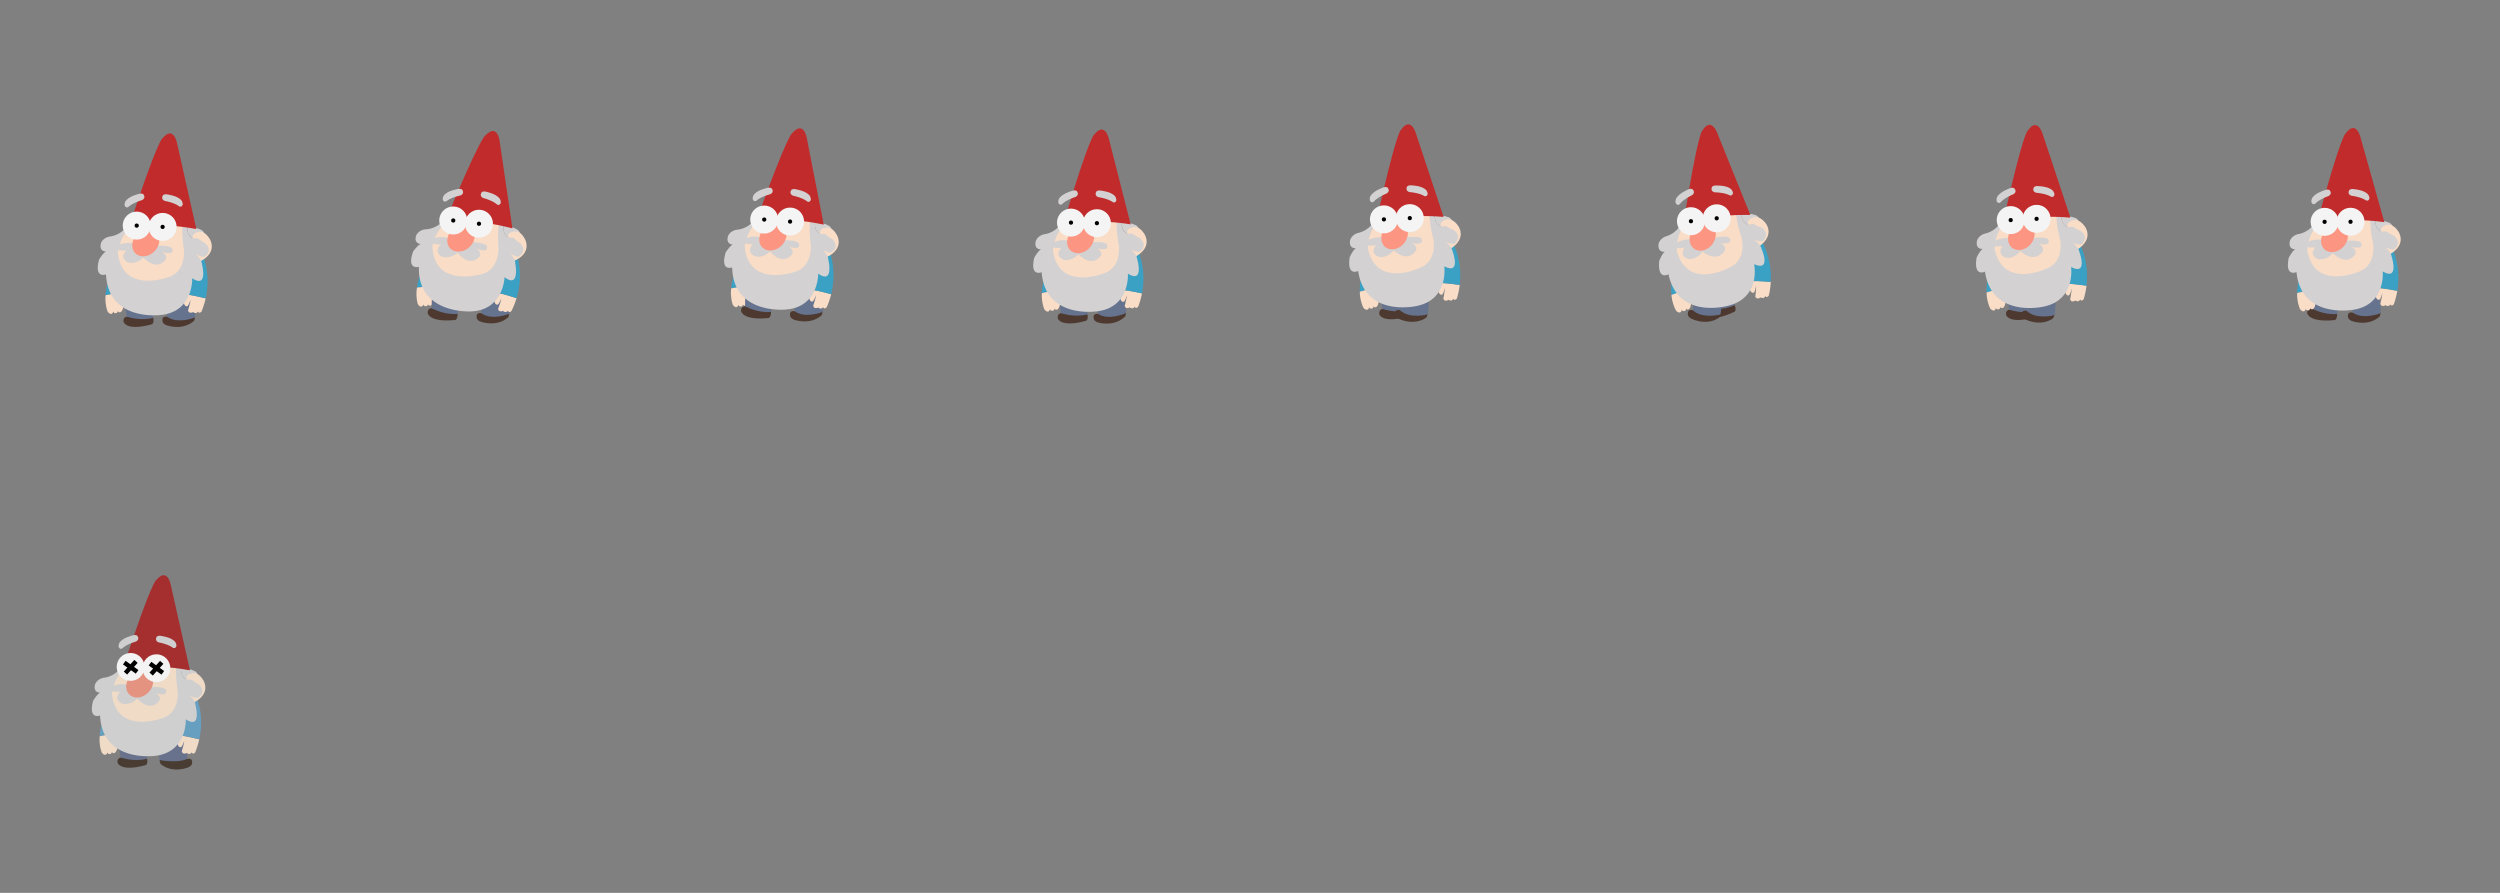 <svg xmlns="http://www.w3.org/2000/svg" width="2800" height="1000" viewBox="0 0 2800 1000">
  <rect x="0" y="0" width="2800" height="1000" fill="#808080" stroke="none"/>
  <defs>
    <style>
      .cls-1 {
        fill: #4d392f;
      }

      .cls-2 {
        fill: #65738f;
      }

      .cls-3 {
        fill: #f9ddc7;
      }

      .cls-4 {
        fill: #3ba1c4;
      }

      .cls-5 {
        fill: #d3d1d1;
      }

      .cls-6 {
        fill: #fc9581;
      }

      .cls-7 {
        fill: #c12b2b;
      }

      .cls-8 {
        fill: #f4f4f4;
      }

      .cls-9 {
        fill: #493c33;
      }

      .cls-10 {
        fill: #69728c;
      }

      .cls-11 {
        fill: #f0dbc6;
      }

      .cls-12 {
        fill: #669fc0;
      }

      .cls-13 {
        fill: #d0cfcf;
      }

      .cls-14 {
        fill: #e39380;
      }

      .cls-15 {
        fill: #a52f2f;
      }

      .cls-16 {
        fill: #f3f3f3;
      }

      .cls-17 {
        stroke: #000;
        stroke-miterlimit: 10;
        stroke-width: 5px;
      }
    </style>
  </defs>
  <title>Spritesheet mand</title>
  <g id="Lag_3" data-name="Lag 3">
    <path class="cls-1" d="M187.26,354.69s-6.26-1.18-5.29,4.43c0,0-.37,3.23,4.35,5.1,0,0,17.7,6.79,31-4.85,0,0,.85-1.1,1.13-4.71Z"/>
    <path class="cls-2" d="M218.25,342.74s.53,9.47.06,12.89c0,0-19.5,7.79-31.19-.9l0-19.44.92-18.44,13.24-.57Z"/>
    <path class="cls-1" d="M141.93,354.57s-4.56.85-3.5,6c0,0,2.77,10.58,31.47,2.67,0,0,2.92-.36,1.76-7.29Z"/>
    <path class="cls-2" d="M140.47,344.84l1.46,9.73s15.27,5.47,29.73,1.34v-4.29Z"/>
    <path class="cls-3" d="M206,339.25c.73,4.26,3.4,3.77,3.4,3.77,1.83-.12,3.9-7,3.9-7,.24,1.94-2.68,11.55-2.68,11.55,1,4.5,5.71,1.94,5.71,1.94,3.41,2.8,5.48-.6,5.48-.6,1.33,3,3.92,0,3.92,0a92.41,92.41,0,0,0,4.61-14.73c-7.4-1.6-14.57-3.62-21.94-4.29Z"/>
    <path class="cls-4" d="M227.65,287.57l-8.42,4.87-.57,8.51-6.08,12.52-4.17,16.37c7.37.67,14.54,2.69,21.94,4.29C236.33,307.22,227.65,287.57,227.65,287.57Z"/>
    <path class="cls-4" d="M120.65,317.24a62.65,62.65,0,0,0-2.39,13.41,66.89,66.89,0,0,0,10.1-2.26Z"/>
    <path class="cls-3" d="M128.36,328.39a66.89,66.89,0,0,1-10.1,2.26,44.48,44.48,0,0,0,1.93,17.42,5.42,5.42,0,0,0,4.11,3.55,2.72,2.72,0,0,0,2.37-3,2.63,2.63,0,0,0,2.9,2.1s1.54.64,2.51-2.37c0,0,.52,1.64,1.88,1.37,0,0,2.83.73,4.47-6.75Z"/>
    <path class="cls-5" d="M213.65,265.41c2.19,1.87,5.18,1.6,8.06,1.49-2.53-2.1-4.77-4.2-5.81-5.19-.21-.2-.42-.39-.61-.59l.61.59c4.31,3.89,14.72,7.53,14.72,7.53-.73-11.13-5.84-12-5.84-12-3.53-1.92-9.41-3-14.9-3.53C209.73,257.85,210.23,262.29,213.65,265.41Z"/>
    <path class="cls-3" d="M216.22,262.64s10.22-9.49,18.73,5.1c0,0,9.73,14.84-11.19,25.29l-9.48-16.71Z"/>
    <path class="cls-5" d="M215.92,261.75l-.61-.59C215.5,261.35,215.7,261.55,215.92,261.75Z"/>
    <path class="cls-5" d="M229.54,272.19a35.82,35.82,0,0,1-7.81-5.25c-2.88.11-5.87.38-8.06-1.5-3.42-3.11-3.93-7.55-3.77-11.74-7-.72-13.37-.66-13.37-.66l-56.91,3.4A27.81,27.81,0,0,1,122.35,265c-7.54,1.7-9.24,7.29-9.24,7.29-2.67,9.73,5.84,9.49,5.84,9.49-2.92.48-8,9-8,9-5.83,21.89,7.78,16.54,7.78,16.54,2.44,53.26,61.53,45.48,61.53,45.48,36.72-3.89,35-41.16,35-41.16,18.3,12,10.88-16,10.88-16-.36-5.47-6.93-11.31-6.93-11.31,9.67,6,11.49,2,11.49,2C238.48,279.12,229.54,272.19,229.54,272.19Z"/>
    <path class="cls-3" d="M204.31,252.8a132.07,132.07,0,0,0,1.7,26.75s2.67,22.86-15.32,30.15c0,0-53,21.16-58.61-26.26a46.56,46.56,0,0,1,12.65-27.72Z"/>
    <path class="cls-5" d="M151.29,273s-12.64-3.16-19.94,2.43c0,0-8,5.35,10,5.35,0,0-8.51,7.54,2,13.14,0,0,8.51,3.16,17.26-5.6,0,0,13.62,16.05,24.57,2.92,0,0,3.64-4.62-3.41-9,0,0,14.35,4.87,10.94-4.13,0,0-2.43-3.89-19.45-2.68Z"/>
    <ellipse class="cls-6" cx="163.28" cy="271.89" rx="16.59" ry="13.68" transform="translate(-144.44 195.09) rotate(-45)"/>
    <path class="cls-7" d="M219.87,256.51,198,159.11s-4-18.61-16-4.2c0,0-4.74-.54-38.3,101.6C143.63,256.51,171.35,247.39,219.87,256.51Z"/>
    <path class="cls-5" d="M139.62,230.3a7.31,7.31,0,0,1,2.43-6.63c3.28-3.16,7.66-4.86,13.62-6.56,0,0,4.07-1.22,5.29,1.09,0,0,2.61,3.65-2,6,0,0-9.73,2.74-14.71,7.24C144.24,231.4,141.56,234.07,139.62,230.3Z"/>
    <path class="cls-5" d="M204.64,229.21a7.28,7.28,0,0,0-3.1-6.34c-3.6-2.81-8.13-4.05-14.23-5.13,0,0-4.17-.79-5.15,1.63,0,0-2.22,3.9,2.61,5.72,0,0,10,1.72,15.38,5.68C200.15,230.77,203.09,233.16,204.64,229.21Z"/>
    <g>
      <circle class="cls-8" cx="182.12" cy="254.13" r="15.69"/>
      <circle cx="182.12" cy="254.13" r="2.37"/>
    </g>
    <g>
      <circle class="cls-8" cx="153.12" cy="252.68" r="15.69"/>
      <circle cx="153.12" cy="252.68" r="2.37"/>
    </g>
    <path class="cls-1" d="M1229.9,351.53s-6.32-.81-5,4.74c0,0-.18,3.25,4.64,4.83,0,0,18.07,5.75,30.62-6.65,0,0,.79-1.15.86-4.77Z"/>
    <path class="cls-2" d="M1260.14,337.79s1.08,9.42.82,12.87c0,0-19,8.91-31.2.92l-1.11-19.4-.17-18.47,13.19-1.34Z"/>
    <path class="cls-1" d="M1188.26,350.65s-4.56.85-3.49,6c0,0,2.76,10.58,31.46,2.68,0,0,2.92-.37,1.77-7.3Z"/>
    <path class="cls-2" d="M1186.8,340.92l1.46,9.73s15.28,5.47,29.74,1.33V347.7Z"/>
    <path class="cls-3" d="M1254.82,334.36c.85,4.24,3.51,3.67,3.51,3.67,1.82-.17,3.69-7.16,3.69-7.16.3,1.94-2.34,11.63-2.34,11.63,1.1,4.47,5.76,1.78,5.76,1.78,3.49,2.7,5.46-.76,5.46-.76,1.42,3,3.92-.11,3.92-.11a91.53,91.53,0,0,0,4.19-14.85c-7.45-1.39-14.67-3.21-22.06-3.68Z"/>
    <path class="cls-4" d="M1275,282.09l-8.28,5.1-.33,8.53-5.72,12.69L1257,324.88c7.39.47,14.61,2.29,22.06,3.68C1284.23,301.48,1275,282.09,1275,282.09Z"/>
    <path class="cls-4" d="M1168.87,314.78a63.11,63.11,0,0,0-2,13.48,67.67,67.67,0,0,0,10-2.55Z"/>
    <path class="cls-3" d="M1176.89,325.71a67.67,67.67,0,0,1-10,2.55,44.31,44.31,0,0,0,2.43,17.35,5.43,5.43,0,0,0,4.21,3.44,2.73,2.73,0,0,0,2.28-3.08,2.64,2.64,0,0,0,3,2s1.55.59,2.44-2.45c0,0,.56,1.63,1.92,1.32,0,0,2.85.65,4.28-6.87Z"/>
    <path class="cls-5" d="M1260.37,260.33c2.24,1.81,5.22,1.46,8.1,1.27-2.6-2-4.89-4.06-6-5q-.35-.29-.63-.57l.63.57c4.41,3.77,14.91,7.11,14.91,7.11-1-11.1-6.17-11.87-6.17-11.87-3.58-1.82-9.49-2.7-15-3.11C1256.23,252.89,1256.86,257.32,1260.37,260.33Z"/>
    <path class="cls-3" d="M1262.86,257.49s9.94-9.77,18.86,4.57c0,0,10.15,14.56-10.46,25.6l-10-16.44Z"/>
    <path class="cls-5" d="M1262.53,256.61l-.62-.57C1262.1,256.23,1262.31,256.42,1262.53,256.61Z"/>
    <path class="cls-5" d="M1276.44,266.66a35.58,35.58,0,0,1-8-5c-2.88.2-5.86.55-8.1-1.26-3.51-3-4.14-7.44-4.11-11.63-7-.52-13.38-.28-13.38-.28l-56.79,5a27.79,27.79,0,0,1-17,9c-7.48,1.92-9,7.56-9,7.56-2.4,9.79,6.11,9.31,6.11,9.31-2.91.57-7.77,9.22-7.77,9.22-5.21,22.05,8.25,16.31,8.25,16.31,3.94,53.17,62.79,43.72,62.79,43.72,36.6-4.94,33.78-42.14,33.78-42.14,18.63,11.51,10.42-16.35,10.42-16.35-.52-5.46-7.25-11.11-7.25-11.11,9.83,5.74,11.54,1.68,11.54,1.68C1285.57,273.34,1276.44,266.66,1276.44,266.66Z"/>
    <path class="cls-3" d="M1250.67,248a132.06,132.06,0,0,0,2.46,26.69s3.32,22.78-14.46,30.58c0,0-52.39,22.65-59.33-24.59a46.58,46.58,0,0,1,11.86-28.07Z"/>
    <path class="cls-5" d="M1198.25,269.67s-12.73-2.8-19.87,3c0,0-7.87,5.57,10.12,5.06,0,0-8.29,7.78,2.32,13.08,0,0,8.6,2.91,17.1-6.09,0,0,14.07,15.66,24.64,2.23,0,0,3.51-4.73-3.66-8.9,0,0,14.48,4.45,10.82-4.45,0,0-2.54-3.82-19.52-2.12Z"/>
    <ellipse class="cls-6" cx="1210.2" cy="268.25" rx="16.59" ry="13.68" transform="translate(184.09 963.68) rotate(-46.62)"/>
    <path class="cls-7" d="M1266.33,251.26l-24.64-96.74s-4.54-18.48-16.16-3.74c0,0-4.76-.41-35.41,102.64C1190.12,253.42,1217.58,243.52,1266.33,251.26Z"/>
    <path class="cls-5" d="M1185.37,227.34a7.28,7.28,0,0,1,2.24-6.69c3.2-3.26,7.52-5.08,13.43-7,0,0,4-1.33,5.32.94,0,0,2.72,3.57-1.84,6,0,0-9.64,3-14.5,7.65C1190,228.3,1187.42,231.05,1185.37,227.34Z"/>
    <path class="cls-5" d="M1250.33,224.4a7.29,7.29,0,0,0-3.28-6.25c-3.67-2.7-8.23-3.81-14.36-4.72,0,0-4.2-.67-5.1,1.78,0,0-2.11,4,2.77,5.64,0,0,10,1.44,15.53,5.25C1245.89,226.1,1248.9,228.4,1250.33,224.4Z"/>
    <g>
      <circle class="cls-8" cx="1228.53" cy="249.96" r="15.69"/>
      <circle cx="1228.53" cy="249.96" r="2.37"/>
    </g>
    <g>
      <circle class="cls-8" cx="1199.5" cy="249.32" r="15.69"/>
      <circle cx="1199.5" cy="249.32" r="2.37"/>
    </g>
    <path class="cls-1" d="M1548.35,346s-4.56.85-3.5,6c0,0,2.77,10.58,31.47,2.67,0,0,2.92-.36,1.76-7.29Z"/>
    <path class="cls-2" d="M1546.89,336.26l1.46,9.73s15.27,5.47,29.73,1.34V343Z"/>
    <path class="cls-1" d="M1568.17,347.45s-6.06-1.94-5.79,3.75c0,0-.77,3.16,3.68,5.6,0,0,16.73,8.92,31.32-1,0,0,1-1,1.71-4.53Z"/>
    <path class="cls-2" d="M1600.4,339.42s-.65,9.46-1.53,12.8c0,0-20.32,5.32-30.84-4.75l2.42-19.28,3.18-18.19,13.22,1.07Z"/>
    <path class="cls-3" d="M1611.16,326.64c1.15,4.16,3.76,3.41,3.76,3.41,1.8-.3,3.18-7.4,3.18-7.4.43,1.91-1.53,11.76-1.53,11.76,1.41,4.38,5.88,1.37,5.88,1.37,3.67,2.45,5.39-1.14,5.39-1.14,1.63,2.89,3.9-.39,3.9-.39a92.18,92.18,0,0,0,3.14-15.11c-7.53-.86-14.86-2.17-22.26-2.11Z"/>
    <path class="cls-4" d="M1627.6,273.08l-7.9,5.67.27,8.52-4.82,13.07L1612.62,317c7.4-.06,14.73,1.25,22.26,2.11C1638.18,291.77,1627.6,273.08,1627.6,273.08Z"/>
    <path class="cls-4" d="M1524.05,313.15a62.06,62.06,0,0,0-1.06,13.58,66.4,66.4,0,0,0,9.82-3.25Z"/>
    <path class="cls-3" d="M1532.81,323.48a66.4,66.4,0,0,1-9.82,3.25,44.19,44.19,0,0,0,3.64,17.14,5.43,5.43,0,0,0,4.44,3.13,2.72,2.72,0,0,0,2.06-3.23,2.64,2.64,0,0,0,3.09,1.81s1.6.48,2.27-2.61c0,0,.67,1.58,2,1.17,0,0,2.88.45,3.78-7.15Z"/>
    <path class="cls-5" d="M1611.49,252.4c2.36,1.65,5.31,1.09,8.16.69-2.73-1.84-5.16-3.71-6.29-4.59-.23-.18-.46-.35-.66-.53l.66.53c4.67,3.44,15.38,6,15.38,6-1.82-11-7-11.41-7-11.41-3.7-1.56-9.66-2-15.18-2C1606.83,245.27,1607.77,249.64,1611.49,252.4Z"/>
    <path class="cls-3" d="M1613.77,249.39s9.23-10.45,19.14,3.23c0,0,11.14,13.81-8.64,26.27l-11.09-15.69Z"/>
    <path class="cls-5" d="M1613.38,248.53l-.66-.53C1612.92,248.18,1613.15,248.36,1613.38,248.53Z"/>
    <path class="cls-5" d="M1628,257.58a35.93,35.93,0,0,1-8.29-4.46c-2.85.4-5.8,1-8.16-.69-3.72-2.76-4.66-7.13-4.92-11.31-7,0-13.37.66-13.37.66l-56.29,9A27.78,27.78,0,0,1,1520.59,261c-7.34,2.44-8.48,8.17-8.48,8.17-1.7,9.95,6.74,8.86,6.74,8.86-2.85.78-7.1,9.75-7.1,9.75-3.65,22.36,9.38,15.69,9.38,15.69,7.67,52.76,65.71,39.19,65.71,39.19,36.16-7.49,30.73-44.41,30.73-44.41,19.4,10.18,9.25-17,9.25-17-.91-5.41-8-10.57-8-10.57,10.22,5,11.64.86,11.64.86C1637.54,263.6,1628,257.58,1628,257.58Z"/>
    <path class="cls-3" d="M1600.94,240.77a131.92,131.92,0,0,0,4.33,26.45s4.92,22.49-12.27,31.52c0,0-50.67,26.28-60.91-20.36a46.56,46.56,0,0,1,9.85-28.83Z"/>
    <path class="cls-5" d="M1550.18,266.08s-12.9-1.9-19.61,4.39c0,0-7.46,6.12,10.45,4.34,0,0-7.73,8.34,3.23,12.88,0,0,8.78,2.3,16.63-7.27,0,0,15.14,14.63,24.73.48,0,0,3.18-5-4.27-8.62,0,0,14.75,3.43,10.48-5.19,0,0-2.8-3.63-19.62-.74Z"/>
    <ellipse class="cls-6" cx="1561.99" cy="263.82" rx="16.59" ry="13.68" transform="translate(367.74 1304.58) rotate(-50.66)"/>
    <path class="cls-7" d="M1616.8,242.93l-31.39-94.77s-5.82-18.12-16.38-2.59c0,0-4.78-.08-28.1,104.87C1540.93,250.44,1567.62,238.63,1616.8,242.93Z"/>
    <path class="cls-5" d="M1534.35,224.76a7.28,7.28,0,0,1,1.77-6.83c3-3.47,7.14-5.6,12.9-7.88,0,0,3.94-1.61,5.37.57,0,0,3,3.37-1.4,6.13,0,0-9.42,3.68-13.93,8.65C1539.06,225.4,1536.66,228.32,1534.35,224.76Z"/>
    <path class="cls-5" d="M1599,217.27a7.32,7.32,0,0,0-3.72-6c-3.85-2.44-8.48-3.23-14.66-3.7,0,0-4.23-.37-5,2.13,0,0-1.83,4.1,3.16,5.44,0,0,10.08.73,15.87,4.13C1594.64,219.26,1597.8,221.35,1599,217.27Z"/>
    <g>
      <circle class="cls-8" cx="1578.99" cy="244.29" r="15.69"/>
      <circle cx="1578.99" cy="244.29" r="2.37"/>
    </g>
    <g>
      <circle class="cls-8" cx="1549.99" cy="245.7" r="15.69"/>
      <circle cx="1549.99" cy="245.7" r="2.37"/>
    </g>
    <path class="cls-1" d="M2250.35,346.8s-4.56.85-3.5,6c0,0,2.77,10.58,31.47,2.68,0,0,2.92-.37,1.76-7.3Z"/>
    <path class="cls-2" d="M2248.89,337.08l1.46,9.72s15.27,5.47,29.73,1.34v-4.29Z"/>
    <path class="cls-1" d="M2270.17,348.27s-6.06-1.95-5.79,3.74c0,0-.77,3.16,3.68,5.6,0,0,16.73,8.92,31.32-1,0,0,1-1,1.71-4.54Z"/>
    <path class="cls-2" d="M2302.4,340.24s-.65,9.45-1.53,12.79c0,0-20.32,5.33-30.84-4.74l2.42-19.28,3.18-18.2,13.22,1.08Z"/>
    <path class="cls-3" d="M2313.16,327.45c1.15,4.16,3.76,3.41,3.76,3.41,1.8-.3,3.18-7.4,3.18-7.4.43,1.91-1.53,11.76-1.53,11.76,1.41,4.38,5.88,1.37,5.88,1.37,3.67,2.45,5.39-1.14,5.39-1.14,1.63,2.89,3.9-.39,3.9-.39a92.07,92.07,0,0,0,3.14-15.1c-7.53-.87-14.86-2.17-22.26-2.12Z"/>
    <path class="cls-4" d="M2329.6,273.89l-7.9,5.67.27,8.53-4.82,13.06-2.53,16.69c7.4,0,14.73,1.25,22.26,2.12C2340.18,292.58,2329.6,273.89,2329.6,273.89Z"/>
    <path class="cls-4" d="M2226.05,314a62.06,62.06,0,0,0-1.06,13.58,66.4,66.4,0,0,0,9.82-3.25Z"/>
    <path class="cls-3" d="M2234.81,324.29a66.4,66.4,0,0,1-9.82,3.25,44.15,44.15,0,0,0,3.64,17.14,5.43,5.43,0,0,0,4.44,3.14,2.73,2.73,0,0,0,2.06-3.23,2.63,2.63,0,0,0,3.09,1.8s1.6.48,2.27-2.61c0,0,.67,1.59,2,1.18,0,0,2.88.45,3.78-7.16Z"/>
    <path class="cls-5" d="M2313.49,253.21c2.36,1.65,5.31,1.09,8.16.69-2.73-1.83-5.16-3.7-6.29-4.59-.23-.17-.46-.35-.66-.53l.66.53c4.67,3.45,15.38,6,15.38,6-1.82-11-7-11.4-7-11.4-3.7-1.57-9.66-2-15.18-2C2308.83,246.08,2309.77,250.45,2313.49,253.21Z"/>
    <path class="cls-3" d="M2315.77,250.2s9.23-10.44,19.14,3.24c0,0,11.14,13.8-8.64,26.27L2315.18,264Z"/>
    <path class="cls-5" d="M2315.38,249.35l-.66-.53C2314.92,249,2315.15,249.17,2315.38,249.35Z"/>
    <path class="cls-5" d="M2330,258.4a36.32,36.32,0,0,1-8.29-4.46c-2.85.4-5.8,1-8.16-.69-3.72-2.77-4.66-7.14-4.92-11.31-7,0-13.37.65-13.37.65l-56.29,9a27.78,27.78,0,0,1-16.34,10.17c-7.34,2.44-8.48,8.18-8.48,8.18-1.7,9.94,6.74,8.86,6.74,8.86-2.85.77-7.1,9.74-7.1,9.74-3.65,22.36,9.38,15.69,9.38,15.69,7.67,52.76,65.71,39.19,65.71,39.19,36.16-7.49,30.73-44.4,30.73-44.4,19.4,10.17,9.25-17,9.25-17-.91-5.41-8-10.57-8-10.57,10.22,5,11.64.86,11.64.86C2339.54,264.41,2330,258.4,2330,258.4Z"/>
    <path class="cls-3" d="M2302.94,241.58a132.07,132.07,0,0,0,4.33,26.46s4.92,22.48-12.27,31.52c0,0-50.67,26.28-60.91-20.36a46.6,46.6,0,0,1,9.85-28.84Z"/>
    <path class="cls-5" d="M2252.18,266.9s-12.9-1.9-19.61,4.38c0,0-7.46,6.12,10.45,4.34,0,0-7.73,8.35,3.23,12.88,0,0,8.78,2.31,16.63-7.27,0,0,15.14,14.63,24.73.48,0,0,3.18-4.95-4.27-8.61,0,0,14.75,3.42,10.48-5.2,0,0-2.8-3.63-19.62-.74Z"/>
    <ellipse class="cls-6" cx="2263.99" cy="264.63" rx="16.59" ry="13.68" transform="translate(624.08 1847.79) rotate(-50.66)"/>
    <path class="cls-7" d="M2318.8,243.74,2287.41,149s-5.82-18.11-16.38-2.59c0,0-4.78-.07-28.1,104.88C2242.93,251.26,2269.62,239.45,2318.8,243.74Z"/>
    <path class="cls-5" d="M2236.35,225.58a7.29,7.29,0,0,1,1.77-6.84c3-3.47,7.14-5.59,12.9-7.87,0,0,3.94-1.62,5.37.56,0,0,3,3.37-1.4,6.13,0,0-9.42,3.68-13.93,8.65C2241.06,226.21,2238.66,229.14,2236.35,225.58Z"/>
    <path class="cls-5" d="M2301,218.08a7.32,7.32,0,0,0-3.72-6c-3.85-2.43-8.48-3.22-14.66-3.7,0,0-4.23-.37-5,2.14,0,0-1.83,4.1,3.16,5.43,0,0,10.08.73,15.87,4.14C2296.64,220.08,2299.8,222.16,2301,218.08Z"/>
    <g>
      <circle class="cls-8" cx="2280.99" cy="245.1" r="15.69"/>
      <circle cx="2280.99" cy="245.1" r="2.37"/>
    </g>
    <g>
      <circle class="cls-8" cx="2251.99" cy="246.51" r="15.69"/>
      <circle cx="2251.99" cy="246.51" r="2.37"/>
    </g>
    <path class="cls-1" d="M1913.41,345.57s-4.35,1.63-2.42,6.47c0,0,4.56,9.95,31.46-2.8,0,0,2.81-.87.47-7.49Z"/>
    <path class="cls-2" d="M1910.29,336.24l3.12,9.33s16,2.75,29.51-3.82l-.74-4.23Z"/>
    <path class="cls-1" d="M1896.15,347.45s-6.06-1.94-5.79,3.75c0,0-.77,3.16,3.68,5.6,0,0,16.73,8.92,31.32-1,0,0,1-1,1.71-4.53Z"/>
    <path class="cls-2" d="M1928.38,339.42s-.65,9.46-1.53,12.8c0,0-20.32,5.32-30.84-4.75l2.42-19.28,3.18-18.19,13.22,1.07Z"/>
    <path class="cls-3" d="M1960,324.65c1.41,4.08,4,3.17,4,3.17,1.78-.42,2.7-7.59,2.7-7.59.56,1.88-.77,11.83-.77,11.83,1.68,4.28,6,1,6,1,3.81,2.21,5.3-1.49,5.3-1.49,1.81,2.79,3.88-.63,3.88-.63a93,93,0,0,0,2.17-15.28c-7.57-.38-15-1.22-22.35-.69Z"/>
    <path class="cls-4" d="M1973.06,270.15l-7.53,6.16.81,8.49-4,13.35L1960.89,315c7.38-.53,14.78.31,22.35.69C1984.8,288.14,1973.06,270.15,1973.06,270.15Z"/>
    <path class="cls-4" d="M1872.25,316.71a63,63,0,0,0-.2,13.62,67,67,0,0,0,9.61-3.87Z"/>
    <path class="cls-3" d="M1881.66,326.46a67,67,0,0,1-9.61,3.87,44.4,44.4,0,0,0,4.73,16.87,5.42,5.42,0,0,0,4.62,2.85,2.72,2.72,0,0,0,1.85-3.35,2.64,2.64,0,0,0,3.2,1.6s1.63.38,2.1-2.75c0,0,.78,1.54,2.08,1.05,0,0,2.91.26,3.32-7.38Z"/>
    <path class="cls-5" d="M1955.66,250.54c2.47,1.49,5.38.75,8.2.17-2.84-1.66-5.39-3.37-6.57-4.18a7.82,7.82,0,0,1-.7-.49l.7.49c4.88,3.14,15.73,5.05,15.73,5.05-2.52-10.87-7.7-10.94-7.7-10.94-3.79-1.33-9.77-1.41-15.28-1.08C1950.57,243.71,1951.78,248,1955.66,250.54Z"/>
    <path class="cls-3" d="M1957.75,247.39s8.55-11,19.31,2c0,0,12,13.07-7,26.77l-12.06-15Z"/>
    <path class="cls-5" d="M1957.31,246.56l-.7-.49C1956.83,246.24,1957.06,246.4,1957.31,246.56Z"/>
    <path class="cls-5" d="M1972.43,254.67a36.14,36.14,0,0,1-8.55-3.93c-2.82.58-5.73,1.33-8.19-.17-3.89-2.52-5.1-6.82-5.62-11-7,.42-13.31,1.51-13.31,1.51l-55.61,12.55a27.79,27.79,0,0,1-15.66,11.18c-7.17,2.9-7.94,8.7-7.94,8.7-1.07,10,7.29,8.41,7.29,8.41-2.8.95-6.47,10.18-6.47,10.18-2.23,22.54,10.35,15.06,10.35,15.06,11,52.17,68.06,34.95,68.06,34.95,35.61-9.77,27.86-46.27,27.86-46.27,20,8.93,8.14-17.59,8.14-17.59-1.24-5.34-8.66-10-8.66-10,10.51,4.37,11.66.12,11.66.12C1982.37,260.06,1972.43,254.67,1972.43,254.67Z"/>
    <path class="cls-3" d="M1944.4,239.6a132.72,132.72,0,0,0,6,26.13s6.33,22.12-10.25,32.23c0,0-48.9,29.44-62.08-16.46a46.61,46.61,0,0,1,8-29.4Z"/>
    <path class="cls-5" d="M1895.34,268.08s-13-1.08-19.28,5.62c0,0-7.06,6.58,10.7,3.67,0,0-7.18,8.81,4,12.65,0,0,8.91,1.74,16.14-8.31,0,0,16,13.64,24.71-1.09,0,0,2.85-5.15-4.82-8.33,0,0,15,2.49,10.14-5.84,0,0-3-3.45-19.63.5Z"/>
    <ellipse class="cls-6" cx="1906.99" cy="265.07" rx="16.59" ry="13.68" transform="translate(578.72 1658.84) rotate(-54.29)"/>
    <path class="cls-7" d="M1960.36,240.75,1923,148.16s-7-17.71-16.52-1.55c0,0-4.77.23-21.4,106.45C1885.12,253.06,1911,239.58,1960.36,240.75Z"/>
    <path class="cls-5" d="M1876.93,227.85a7.3,7.3,0,0,1,1.33-6.94c2.73-3.65,6.78-6,12.38-8.68,0,0,3.83-1.85,5.4.23,0,0,3.17,3.18-1,6.2,0,0-9.16,4.27-13.35,9.52C1881.67,228.18,1879.46,231.25,1876.93,227.85Z"/>
    <path class="cls-5" d="M1940.92,216.27a7.3,7.3,0,0,0-4.08-5.76c-4-2.19-8.67-2.68-14.87-2.76,0,0-4.25-.11-4.82,2.44,0,0-1.56,4.21,3.5,5.23,0,0,10.11.08,16.1,3.12C1936.75,218.54,1940,220.42,1940.92,216.27Z"/>
    <g>
      <circle class="cls-8" cx="1922.72" cy="244.5" r="15.69"/>
      <circle cx="1922.72" cy="244.5" r="2.37"/>
    </g>
    <g>
      <circle class="cls-8" cx="1893.86" cy="247.75" r="15.69"/>
      <circle cx="1893.86" cy="247.75" r="2.37"/>
    </g>
    <path class="cls-1" d="M539.12,350.69s-6.26-1.18-5.29,4.43c0,0-.37,3.24,4.35,5.11,0,0,17.7,6.78,31-4.86,0,0,.85-1.09,1.13-4.71Z"/>
    <path class="cls-2" d="M570.11,338.75s.53,9.46.06,12.88c0,0-19.5,7.8-31.19-.9l0-19.43.91-18.45,13.25-.56Z"/>
    <path class="cls-3" d="M553.88,337.26c.4,4.3,3.11,4,3.11,4,1.83,0,4.41-6.74,4.41-6.74.09,2-3.54,11.32-3.54,11.32.63,4.56,5.55,2.37,5.55,2.37,3.19,3,5.51-.2,5.51-.2,1.1,3.13,3.91.3,3.91.3a90.86,90.86,0,0,0,5.7-14.34c-7.26-2.15-14.25-4.71-21.55-5.93Z"/>
    <path class="cls-4" d="M579.35,287.36l-8.77,4.22L569.37,300l-7,12-5.38,16c7.3,1.22,14.29,3.78,21.55,5.93C586.52,307.6,579.35,287.36,579.35,287.36Z"/>
    <path class="cls-4" d="M470.41,308.9A62.46,62.46,0,0,0,467,322.09a66.41,66.41,0,0,0,10.24-1.5Z"/>
    <path class="cls-3" d="M477.26,320.59a66.41,66.41,0,0,1-10.24,1.5,44.4,44.4,0,0,0,.62,17.51,5.4,5.4,0,0,0,3.83,3.85,2.73,2.73,0,0,0,2.59-2.82,2.63,2.63,0,0,0,2.73,2.31s1.49.75,2.68-2.17c0,0,.39,1.67,1.78,1.5,0,0,2.76.94,5-6.39Z"/>
    <path class="cls-1" d="M483.42,345.15s-4.64.06-4.46,5.27c0,0,.93,10.9,30.55,8,0,0,3,.14,3-6.89Z"/>
    <path class="cls-2" d="M483.63,335.31l-.21,9.84s14.12,8,29.07,6.36l.73-4.22Z"/>
    <path class="cls-5" d="M567.05,264.2c2,2,5.05,2,7.93,2.1-2.37-2.28-4.45-4.54-5.4-5.61a8.2,8.2,0,0,1-.57-.64l.57.64c4,4.2,14.1,8.61,14.1,8.61.11-11.15-4.92-12.44-4.92-12.44-3.37-2.19-9.15-3.67-14.59-4.65C563.71,256.37,563.87,260.84,567.05,264.2Z"/>
    <path class="cls-3" d="M569.82,261.63s10.9-8.68,18.29,6.51c0,0,8.59,15.52-13.05,24.37l-8.2-17.38Z"/>
    <path class="cls-5" d="M569.59,260.73l-.56-.64C569.2,260.3,569.39,260.51,569.59,260.73Z"/>
    <path class="cls-5" d="M582.38,272.16a35.86,35.86,0,0,1-7.39-5.82c-2.88-.11-5.88-.06-7.92-2.1-3.18-3.36-3.35-7.83-2.88-12-6.93-1.24-13.29-1.67-13.29-1.67l-57-.88A27.84,27.84,0,0,1,476,256.89c-7.64,1.13-9.76,6.58-9.76,6.58-3.4,9.5,5.11,9.89,5.11,9.89-2.95.27-8.68,8.37-8.68,8.37-7.47,21.39,6.51,17.08,6.51,17.08-1.58,53.29,57.94,50,57.94,50,36.91-1.11,38-38.41,38-38.41,17.34,13.38,12.06-15.19,12.06-15.19.05-5.48-6.06-11.79-6.06-11.79,9.19,6.72,11.31,2.86,11.31,2.86C590.77,279.75,582.38,272.16,582.38,272.16Z"/>
    <path class="cls-3" d="M558.68,250.93a131.66,131.66,0,0,0-.31,26.8s1,23-17.55,28.92c0,0-54.46,17.11-56.47-30.6a46.6,46.6,0,0,1,14.7-26.7Z"/>
    <path class="cls-5" d="M504.3,267.07s-12.37-4.11-20.07.92c0,0-8.4,4.73,9.54,6.09,0,0-9,6.87,1,13.24,0,0,8.25,3.79,17.64-4.28,0,0,12.37,17,24.27,4.76,0,0,4-4.34-2.71-9.23,0,0,13.94,5.93,11.22-3.3,0,0-2.13-4.06-19.2-4.13Z"/>
    <ellipse class="cls-6" cx="516.33" cy="266.88" rx="16.59" ry="13.68" transform="translate(-49.18 401.11) rotate(-40.69)"/>
    <path class="cls-7" d="M573.92,255.8,559.42,157s-2.6-18.86-15.68-5.39c0,0-4.69-.91-45.84,98.42C497.9,250.06,526.23,243.05,573.92,255.8Z"/>
    <path class="cls-5" d="M495.87,223.63a7.3,7.3,0,0,1,2.92-6.43c3.51-2.9,8-4.27,14.08-5.52,0,0,4.15-.91,5.19,1.49,0,0,2.33,3.83-2.45,5.79,0,0-9.91,2-15.22,6.11C500.39,225.07,497.53,227.53,495.87,223.63Z"/>
    <path class="cls-5" d="M560.79,227.43a7.31,7.31,0,0,0-2.62-6.56c-3.37-3.06-7.79-4.64-13.8-6.18,0,0-4.1-1.1-5.25,1.24,0,0-2.52,3.72,2.17,5.9,0,0,9.8,2.47,14.91,6.82C556.2,228.65,559,231.25,560.79,227.43Z"/>
    <g>
      <circle class="cls-8" cx="536.45" cy="250.59" r="15.69"/>
      <circle cx="536.45" cy="250.59" r="2.37"/>
    </g>
    <g>
      <circle class="cls-8" cx="507.64" cy="246.95" r="15.69"/>
      <circle cx="507.64" cy="246.95" r="2.37"/>
    </g>
    <path class="cls-1" d="M2635,350s-6.26-1.18-5.29,4.43c0,0-.37,3.23,4.35,5.1,0,0,17.7,6.79,31-4.85,0,0,.85-1.1,1.14-4.71Z"/>
    <path class="cls-2" d="M2666,338s.53,9.46.07,12.89c0,0-19.51,7.79-31.2-.9l0-19.44.92-18.44,13.24-.57Z"/>
    <path class="cls-3" d="M2660.93,332.12c1,4.22,3.6,3.59,3.6,3.59,1.82-.22,3.52-7.25,3.52-7.25.34,1.93-2.07,11.68-2.07,11.68,1.21,4.44,5.81,1.64,5.81,1.64,3.55,2.61,5.43-.9,5.43-.9,1.5,3,3.93-.2,3.93-.2a93.14,93.14,0,0,0,3.82-14.95c-7.48-1.21-14.74-2.85-22.14-3.13Z"/>
    <path class="cls-4" d="M2679.83,279.38l-8.15,5.3-.13,8.53L2666.13,306l-3.3,16.56c7.4.28,14.66,1.92,22.14,3.13C2689.53,298.54,2679.83,279.38,2679.83,279.38Z"/>
    <path class="cls-1" d="M2588.52,345.23s-4.64.07-4.46,5.28c0,0,.93,10.9,30.55,8,0,0,2.94.13,3-6.89Z"/>
    <path class="cls-2" d="M2588.73,335.4l-.21,9.83s14.12,8,29.07,6.37l.73-4.23Z"/>
    <path class="cls-4" d="M2574.53,314.64a62.74,62.74,0,0,0-1.68,13.52,66.92,66.92,0,0,0,10-2.8Z"/>
    <path class="cls-3" d="M2582.82,325.36a66.92,66.92,0,0,1-10,2.8,44.26,44.26,0,0,0,2.85,17.28,5.43,5.43,0,0,0,4.29,3.34,2.74,2.74,0,0,0,2.21-3.13,2.62,2.62,0,0,0,3,1.94s1.57.56,2.39-2.5c0,0,.6,1.61,1.95,1.27,0,0,2.86.58,4.11-7Z"/>
    <path class="cls-5" d="M2664.68,258c2.28,1.76,5.26,1.33,8.13,1.07-2.65-2-5-3.94-6.08-4.88-.22-.18-.44-.37-.64-.56l.64.56c4.51,3.66,15.09,6.74,15.09,6.74-1.31-11.07-6.46-11.71-6.46-11.71-3.62-1.74-9.55-2.47-15.07-2.74C2660.36,250.64,2661.1,255.05,2664.68,258Z"/>
    <path class="cls-3" d="M2667.1,255.08s9.7-10,19,4.11c0,0,10.49,14.3-9.84,25.85l-10.35-16.19Z"/>
    <path class="cls-5" d="M2666.75,254.21l-.64-.56C2666.31,253.84,2666.52,254,2666.75,254.21Z"/>
    <path class="cls-5" d="M2680.9,263.92a36.28,36.28,0,0,1-8.08-4.84c-2.86.27-5.84.69-8.12-1.06-3.59-2.93-4.32-7.34-4.39-11.53-7-.35-13.39,0-13.39,0l-56.64,6.4a27.83,27.83,0,0,1-16.8,9.41c-7.44,2.09-8.84,7.77-8.84,7.77-2.16,9.85,6.33,9.16,6.33,9.16-2.89.64-7.55,9.41-7.55,9.41-4.67,22.16,8.65,16.1,8.65,16.1,5.23,53.06,63.83,42.18,63.83,42.18,36.47-5.82,32.75-42.94,32.75-42.94,18.9,11.05,10-16.6,10-16.6-.65-5.45-7.52-10.93-7.52-10.93,10,5.5,11.58,1.4,11.58,1.4C2690.19,270.37,2680.9,263.92,2680.9,263.92Z"/>
    <path class="cls-3" d="M2654.68,245.88a132.11,132.11,0,0,0,3.11,26.62s3.88,22.69-13.71,30.92c0,0-51.83,23.92-59.91-23.14a46.59,46.59,0,0,1,11.17-28.35Z"/>
    <path class="cls-5" d="M2602.8,268.83s-12.79-2.49-19.78,3.48c0,0-7.73,5.76,10.24,4.81,0,0-8.11,8,2.63,13,0,0,8.67,2.71,17-6.49,0,0,14.44,15.31,24.68,1.62,0,0,3.4-4.8-3.87-8.8,0,0,14.58,4.1,10.71-4.71,0,0-2.64-3.76-19.57-1.65Z"/>
    <ellipse class="cls-6" cx="2614.71" cy="267.11" rx="16.59" ry="13.68" transform="translate(667.16 2032.07) rotate(-48.02)"/>
    <path class="cls-7" d="M2670.42,248.76l-27-96.11s-5-18.36-16.25-3.34c0,0-4.77-.3-32.9,103.47C2594.29,252.78,2621.49,242.21,2670.42,248.76Z"/>
    <path class="cls-5" d="M2588.9,226.82a7.29,7.29,0,0,1,2.08-6.74c3.11-3.33,7.39-5.27,13.25-7.28,0,0,4-1.43,5.34.82,0,0,2.81,3.5-1.69,6,0,0-9.57,3.25-14.31,8C2593.57,227.67,2591,230.48,2588.9,226.82Z"/>
    <path class="cls-5" d="M2653.77,222.31a7.3,7.3,0,0,0-3.43-6.17c-3.73-2.61-8.32-3.62-14.47-4.37,0,0-4.22-.57-5.06,1.9,0,0-2,4,2.91,5.57,0,0,10,1.2,15.66,4.87C2649.38,224.11,2652.44,226.33,2653.77,222.31Z"/>
    <g>
      <circle class="cls-8" cx="2632.59" cy="248.38" r="15.69"/>
      <circle cx="2632.59" cy="248.38" r="2.37"/>
    </g>
    <g>
      <circle class="cls-8" cx="2603.56" cy="248.45" r="15.69"/>
      <circle cx="2603.56" cy="248.45" r="2.37"/>
    </g>
    <path class="cls-1" d="M890.12,348.48s-6.26-1.17-5.29,4.44c0,0-.37,3.23,4.35,5.1,0,0,17.7,6.79,31-4.86,0,0,.85-1.09,1.13-4.7Z"/>
    <path class="cls-2" d="M921.11,336.54s.53,9.46.06,12.89c0,0-19.5,7.79-31.19-.91l0-19.43.91-18.44,13.25-.57Z"/>
    <path class="cls-3" d="M906.42,333.92c.61,4.27,3.3,3.86,3.3,3.86,1.83-.07,4.08-6.94,4.08-6.94.19,2-3,11.47-3,11.47.85,4.53,5.66,2.1,5.66,2.1C919.8,347.3,922,344,922,344c1.25,3.07,3.92.11,3.92.11a91.59,91.59,0,0,0,5-14.59c-7.35-1.81-14.46-4-21.81-4.91Z"/>
    <path class="cls-4" d="M929.49,282.86l-8.55,4.63-.82,8.49-6.42,12.35-4.62,16.24c7.35.88,14.46,3.1,21.81,4.91C937.62,302.74,929.49,282.86,929.49,282.86Z"/>
    <path class="cls-4" d="M821.7,309.56a62.46,62.46,0,0,0-2.76,13.33,66.73,66.73,0,0,0,10.16-2Z"/>
    <path class="cls-3" d="M829.1,320.91a66.73,66.73,0,0,1-10.16,2,44.36,44.36,0,0,0,1.45,17.46,5.42,5.42,0,0,0,4,3.67,2.72,2.72,0,0,0,2.45-2.94,2.64,2.64,0,0,0,2.84,2.18s1.52.68,2.58-2.3c0,0,.47,1.65,1.84,1.42,0,0,2.81.8,4.66-6.63Z"/>
    <path class="cls-1" d="M834.42,342.94s-4.64.06-4.46,5.28c0,0,.93,10.89,30.55,8,0,0,3,.14,3-6.89Z"/>
    <path class="cls-2" d="M834.63,333.1l-.21,9.84s14.12,8,29.07,6.36l.73-4.22Z"/>
    <path class="cls-5" d="M916.11,260.31c2.13,1.94,5.13,1.75,8,1.72-2.48-2.17-4.65-4.33-5.66-5.35a6.73,6.73,0,0,1-.59-.61s.21.23.59.61c4.2,4,14.5,7.93,14.5,7.93-.43-11.14-5.51-12.19-5.51-12.19-3.47-2-9.32-3.23-14.79-3.94C912.39,252.65,912.77,257.11,916.11,260.31Z"/>
    <path class="cls-3" d="M918.75,257.62s10.47-9.2,18.58,5.62c0,0,9.31,15.1-11.88,25l-9-17Z"/>
    <path class="cls-5" d="M918.47,256.72l-.59-.61C918.06,256.31,918.26,256.52,918.47,256.72Z"/>
    <path class="cls-5" d="M931.8,267.54a35.92,35.92,0,0,1-7.66-5.47c-2.88,0-5.88.22-8-1.72-3.34-3.21-3.71-7.66-3.44-11.84-7-.91-13.35-1-13.35-1l-57,1.83a27.83,27.83,0,0,1-17.5,8c-7.58,1.49-9.44,7-9.44,7C812.47,274,821,274,821,274c-2.93.4-8.27,8.77-8.27,8.77-6.44,21.72,7.32,16.74,7.32,16.74,1,53.31,60.25,47.17,60.25,47.17,36.81-2.88,36.08-40.18,36.08-40.18,18,12.54,11.33-15.74,11.33-15.74-.22-5.48-6.62-11.5-6.62-11.5,9.5,6.29,11.43,2.33,11.43,2.33C940.54,274.71,931.8,267.54,931.8,267.54Z"/>
    <path class="cls-3" d="M907.11,247.45a132,132,0,0,0,1,26.79s2,22.92-16.15,29.72c0,0-53.58,19.68-57.86-27.88a46.57,46.57,0,0,1,13.41-27.36Z"/>
    <path class="cls-5" d="M853.56,266.16s-12.55-3.51-20,1.88c0,0-8.17,5.12,9.82,5.62,0,0-8.72,7.3,1.58,13.18,0,0,8.42,3.4,17.41-5.11,0,0,13.17,16.42,24.47,3.6,0,0,3.78-4.52-3.15-9.09,0,0,14.21,5.26,11-3.83,0,0-2.32-4-19.37-3.21Z"/>
    <ellipse class="cls-6" cx="865.57" cy="265.41" rx="16.59" ry="13.68" transform="translate(54.41 667.48) rotate(-43.41)"/>
    <path class="cls-7" d="M922.57,251.59l-19.18-98s-3.5-18.71-15.93-4.64c0,0-4.73-.67-41.1,100.5C846.36,249.48,874.32,241.13,922.57,251.59Z"/>
    <path class="cls-5" d="M843.07,223.17a7.29,7.29,0,0,1,2.62-6.55c3.37-3.07,7.79-4.65,13.79-6.19,0,0,4.11-1.1,5.26,1.24,0,0,2.51,3.72-2.17,5.9,0,0-9.8,2.47-14.91,6.83C847.66,224.4,844.91,227,843.07,223.17Z"/>
    <path class="cls-5" d="M908.1,223.88a7.3,7.3,0,0,0-2.93-6.42c-3.51-2.91-8-4.27-14.08-5.52,0,0-4.15-.91-5.19,1.49,0,0-2.33,3.83,2.45,5.79,0,0,9.91,2,15.22,6.1C903.57,225.32,906.44,227.79,908.1,223.88Z"/>
    <g>
      <circle class="cls-8" cx="884.89" cy="248.17" r="15.69"/>
      <circle cx="884.89" cy="248.17" r="2.37"/>
    </g>
    <g>
      <circle class="cls-8" cx="855.94" cy="245.91" r="15.69"/>
      <circle cx="855.94" cy="245.91" r="2.37"/>
    </g>
  </g>
  <g id="Layer_5" data-name="Layer 5">
    <path class="cls-9" d="M209.72,849.93s6.17-1.43,5.45,4.19c0,0,.5,3.2-4.11,5.25,0,0-17.31,7.51-31-3.51,0,0-.89-1.05-1.33-4.63Z"/>
    <path class="cls-10" d="M178.26,843.76s-.12,5.5.48,7.47c0,0,19.73,4,31-1.3l-.85-11.25L207.18,828H194Z"/>
    <path class="cls-9" d="M135.18,848.36s-4.54.85-3.48,5.93c0,0,2.75,10.53,31.31,2.66,0,0,2.91-.36,1.76-7.26Z"/>
    <path class="cls-10" d="M133.73,838.68l1.45,9.68s15.2,5.45,29.59,1.33v-4.26Z"/>
    <path class="cls-11" d="M199,833.11c.73,4.24,3.39,3.76,3.39,3.76,1.81-.13,3.87-7,3.87-7,.24,1.93-2.66,11.49-2.66,11.49,1,4.48,5.69,1.94,5.69,1.94,3.39,2.78,5.44-.61,5.44-.61,1.33,3,3.91,0,3.91,0A92.15,92.15,0,0,0,223.18,828c-7.37-1.59-14.51-3.61-21.84-4.28Z"/>
    <path class="cls-12" d="M220.49,781.68l-8.38,4.85-.57,8.47-6,12.46-4.15,16.28c7.33.67,14.47,2.69,21.84,4.28C229.13,801.23,220.49,781.68,220.49,781.68Z"/>
    <path class="cls-12" d="M114,811.21a62.45,62.45,0,0,0-2.38,13.35,66,66,0,0,0,10-2.26Z"/>
    <path class="cls-11" d="M121.67,822.3a66,66,0,0,1-10,2.26,44,44,0,0,0,1.93,17.33,5.41,5.41,0,0,0,4.08,3.54,2.71,2.71,0,0,0,2.36-3,2.63,2.63,0,0,0,2.89,2.09s1.53.63,2.5-2.36c0,0,.51,1.63,1.87,1.36,0,0,2.82.73,4.45-6.72Z"/>
    <path class="cls-13" d="M206.56,759.62c2.18,1.87,5.15,1.61,8,1.49-2.53-2.09-4.75-4.17-5.78-5.16-.22-.2-.42-.39-.61-.59l.61.59c4.28,3.87,14.64,7.49,14.64,7.49-.73-11.08-5.81-12-5.81-12-3.51-1.92-9.36-3-14.83-3.52C202.65,752.11,203.15,756.53,206.56,759.62Z"/>
    <path class="cls-11" d="M209.12,756.87s10.16-9.44,18.63,5.08c0,0,9.68,14.76-11.13,25.17l-9.44-16.63Z"/>
    <path class="cls-13" d="M208.82,756l-.61-.59A6.86,6.86,0,0,0,208.82,756Z"/>
    <path class="cls-13" d="M222.37,766.38a36.15,36.15,0,0,1-7.78-5.23c-2.86.11-5.84.38-8-1.49-3.4-3.1-3.9-7.52-3.75-11.68-7-.72-13.31-.66-13.31-.66l-56.63,3.39a27.69,27.69,0,0,1-17.18,8.47c-7.51,1.69-9.2,7.26-9.2,7.26-2.66,9.68,5.81,9.44,5.81,9.44-2.91.48-8,9-8,9-5.81,21.78,7.75,16.46,7.75,16.46,2.42,53,61.23,45.26,61.23,45.26,36.54-3.88,34.79-41,34.79-41,18.21,12,10.83-16,10.83-16-.37-5.44-6.9-11.25-6.9-11.25,9.62,6,11.44,2,11.44,2C231.26,773.27,222.37,766.38,222.37,766.38Z"/>
    <path class="cls-11" d="M197.26,747.08A131.19,131.19,0,0,0,199,773.7s2.66,22.75-15.25,30c0,0-52.76,21-58.32-26.14A46.33,46.33,0,0,1,138,750Z"/>
    <path class="cls-13" d="M144.5,767.16s-12.59-3.14-19.85,2.42c0,0-8,5.33,9.92,5.33,0,0-8.47,7.5,1.94,13.07,0,0,8.47,3.14,17.18-5.57,0,0,13.56,16,24.45,2.9,0,0,3.63-4.59-3.39-8.95,0,0,14.28,4.84,10.89-4.11,0,0-2.42-3.88-19.36-2.67Z"/>
    <ellipse class="cls-14" cx="156.42" cy="766.08" rx="16.51" ry="13.62" transform="translate(-495.89 334.99) rotate(-45)"/>
    <path class="cls-15" d="M212.75,750.77,191,653.84s-4-18.52-16-4.18c0,0-4.72-.54-38.12,101.11C136.87,750.77,164.46,741.69,212.75,750.77Z"/>
    <path class="cls-13" d="M132.88,724.69a7.26,7.26,0,0,1,2.42-6.6c3.27-3.14,7.62-4.84,13.55-6.53,0,0,4.06-1.21,5.27,1.09,0,0,2.6,3.63-2,5.93,0,0-9.68,2.72-14.64,7.2C137.48,725.78,134.82,728.44,132.88,724.69Z"/>
    <path class="cls-13" d="M197.59,723.6a7.27,7.27,0,0,0-3.09-6.31c-3.58-2.79-8.08-4-14.16-5.1,0,0-4.15-.79-5.12,1.62,0,0-2.21,3.88,2.6,5.7,0,0,9.91,1.71,15.3,5.65C193.12,725.16,196.05,727.53,197.59,723.6Z"/>
    <circle class="cls-16" cx="175.17" cy="748.41" r="15.61"/>
    <circle class="cls-16" cx="146.31" cy="746.95" r="15.61"/>
    <line class="cls-17" x1="140.48" y1="753.85" x2="152.31" y2="740.75"/>
    <line class="cls-17" x1="153.54" y1="752.48" x2="139.21" y2="742.15"/>
    <line class="cls-17" x1="169.27" y1="754.96" x2="181.11" y2="741.85"/>
    <line class="cls-17" x1="182.34" y1="753.59" x2="168.01" y2="743.26"/>
  </g>
</svg>
